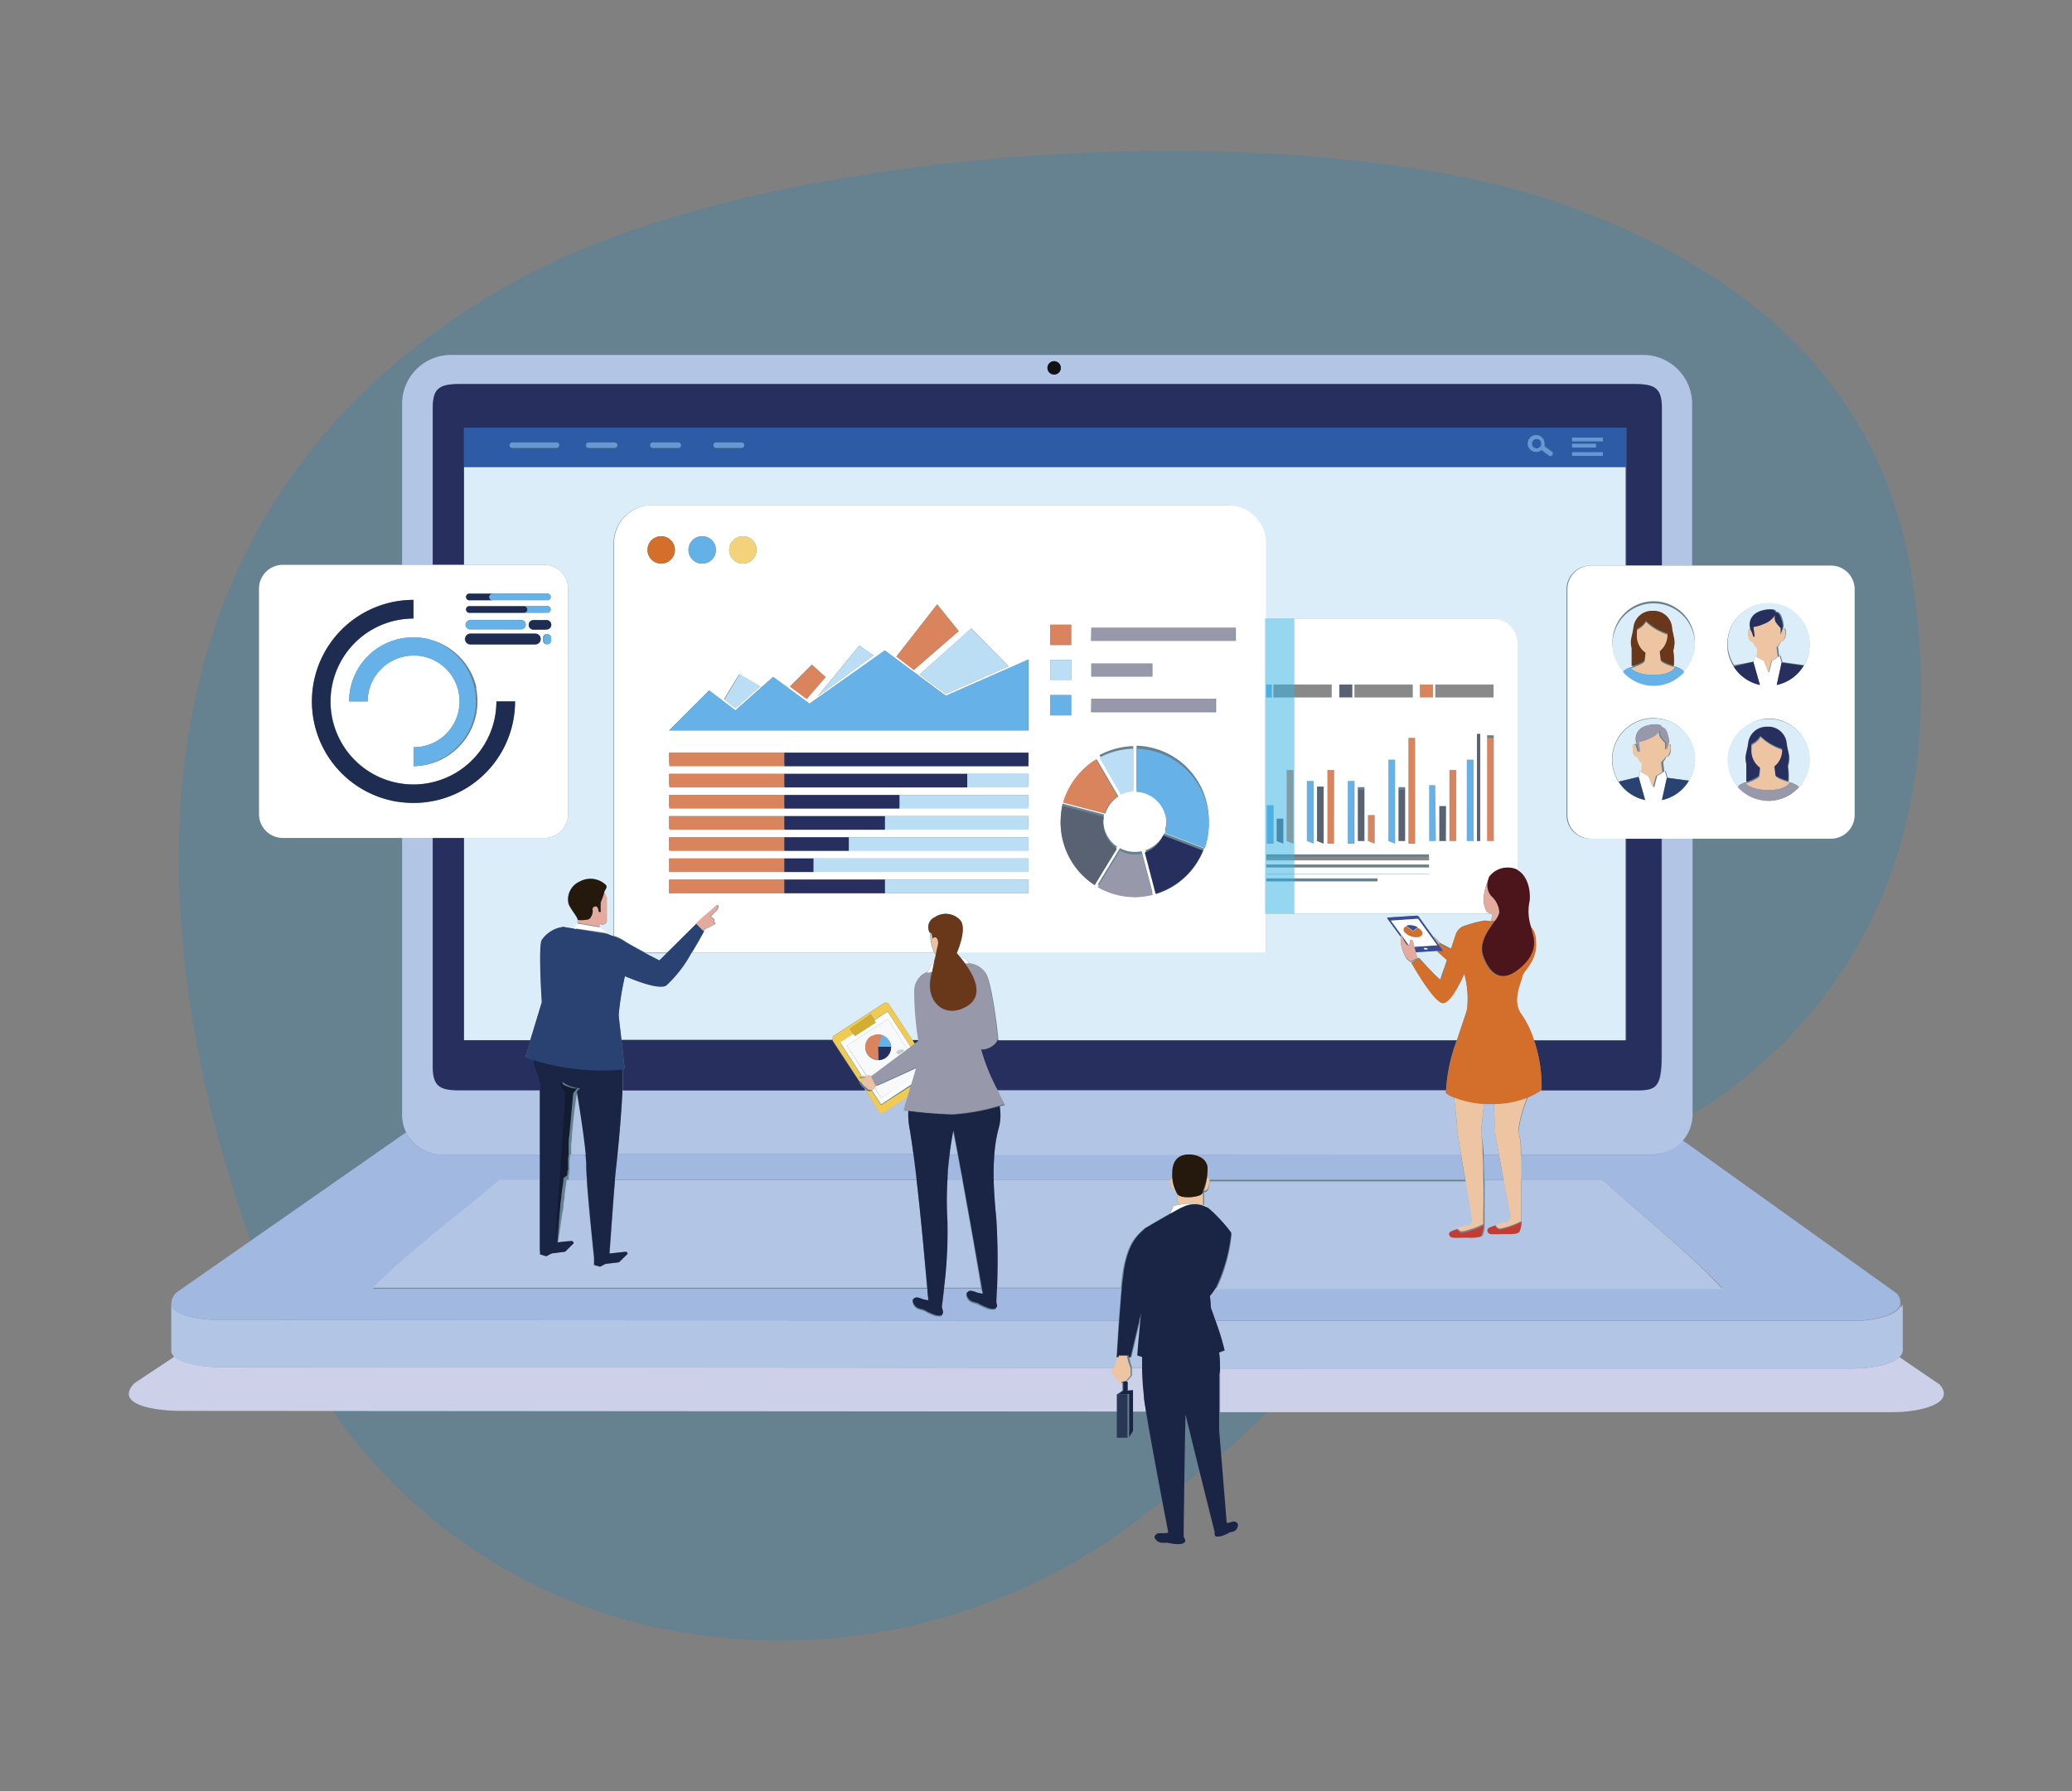 <svg xmlns="http://www.w3.org/2000/svg" width="192" height="166" viewBox="0 0 192 166">
  <rect x="0" y="0" width="192" height="166" fill="#808080" stroke="none"/>
  <defs>
    <style>
      .cls-1 {
        opacity: 0.2;
      }

      .cls-2 {
        fill: #0087ce;
      }

      .cls-3 {
        fill: #ccd1e9;
      }

      .cls-4 {
        fill: #b3c5e5;
      }

      .cls-5 {
        fill: #a1b8e1;
      }

      .cls-6 {
        fill: #262f5e;
      }

      .cls-7 {
        fill: #dbedf9;
      }

      .cls-8 {
        fill: #2e5ba5;
      }

      .cls-9 {
        fill: #65b1e8;
      }

      .cls-10 {
        fill: #596273;
      }

      .cls-11 {
        fill: #da845d;
      }

      .cls-12 {
        fill: #898989;
      }

      .cls-13 {
        fill: #fff;
      }

      .cls-14 {
        fill: #d36e2b;
      }

      .cls-15 {
        fill: #64b1e8;
      }

      .cls-16 {
        fill: #f2d27b;
      }

      .cls-17 {
        fill: #bcdef4;
      }

      .cls-18 {
        fill: #9799ab;
      }

      .cls-19 {
        fill: #6798d3;
      }

      .cls-20 {
        fill: #1d2c50;
      }

      .cls-21 {
        fill: #f1ca53;
      }

      .cls-22 {
        fill: #d4af2f;
      }

      .cls-23 {
        fill: #f8f9fa;
      }

      .cls-24 {
        fill: #ebc0a3;
      }

      .cls-25 {
        fill: #1a2444;
      }

      .cls-26 {
        fill: #693719;
      }

      .cls-27 {
        fill: #e4aa9e;
      }

      .cls-28 {
        fill: #25180d;
      }

      .cls-29 {
        fill: #2a4272;
      }

      .cls-30 {
        fill: #131b30;
      }

      .cls-31 {
        fill: #edc5a3;
      }

      .cls-32 {
        fill: #c33c33;
      }

      .cls-33 {
        fill: #4c151b;
      }

      .cls-34 {
        fill: #374d97;
      }

      .cls-35 {
        fill: #2a3754;
      }

      .cls-36 {
        fill: #101216;
      }

      .cls-37 {
        opacity: 0.52;
      }

      .cls-38 {
        fill: #34b0e2;
      }
    </style>
  </defs>
  <g id="Layer_1" data-name="Layer 1">
    <g>
      <g class="cls-1">
        <path class="cls-2" d="M177,52.59c3.17,18.42-.73,36.35-16.84,48.45-11,8.29-24.11,6.64-32.35,17.38-9,11.74-11,13.81-23.14,23a54.82,54.82,0,0,1-44,9.36,49.19,49.19,0,0,1-33.17-25.59C21.64,113.4-2.63,53.5,48.2,25.81,71.57,13.07,121.06,10.37,145.05,19,160.16,24.47,173.77,34.17,177,52.59Z"/>
      </g>
      <g>
        <path class="cls-3" d="M104,128.86h0v-.69l0,0s-.14,0-.19-.05-.7-.86-.73-.94a.32.32,0,0,1,0-.18l.16-.25-82.7-.06c-1.51,0-3.62-.26-4.34-1l-3.76,2.5c-1.88,2,1.95,2.55,4.33,2.55l86.78.06v-1.63Z"/>
        <path class="cls-3" d="M179.75,128.31,176,125.75c-.74.73-2.68,1.06-4.17,1.06h-.18l-58.59,0c0,.2,0,.39,0,.59,0,1.29,0,2.51,0,3.46l62.37,0C177.8,130.86,181.28,130.1,179.75,128.31Z"/>
        <path class="cls-3" d="M105.88,126.77h-1l0,.11a3,3,0,0,1,0,.6l-.36.42-.24.11h.08a.09.09,0,0,1,.09.09v.76h.35v1.95h1.39c-.09-.6-.16-1.08-.19-1.38C106,128.69,105.92,127.72,105.88,126.77Z"/>
        <path class="cls-4" d="M171.65,122.42l-59,0a23.36,23.36,0,0,1,.84,2.74l-.51.2c0,.44.07.93.09,1.45l58.59,0h.18c1.49,0,3.43-.33,4.17-1.06a.89.89,0,0,0,.31-.69v-4.24h0a1,1,0,0,1-.17.39v-.39h0C176,121.93,173.47,122.42,171.65,122.42Z"/>
        <path class="cls-4" d="M104.91,126.77h1q0-.51,0-1l-.45-.13s.11-1.47.29-3.27h-.09c-.44,1.8-.82,3.42-.82,3.42h-.18A5.29,5.29,0,0,0,104.91,126.77Z"/>
        <path class="cls-4" d="M103.18,126.77a4,4,0,0,0,.35-.67l.09-.3h-.17s.1-1.63.22-3.43h-8.4l-74.79-.05c-1.85,0-4.6-.38-4.61-1.58h0v4.51h0a.86.86,0,0,0,.26.45c.72.75,2.83,1,4.34,1Z"/>
        <path class="cls-5" d="M153.16,107H140.9c0,.56,0,1.32.06,2.35h7.55c2.15,2,7.8,6.53,11.08,10H112.66a4.94,4.94,0,0,1-.55.76s0,.46.09,1.08c0,0,.2.53.43,1.21l59,0c1.82,0,4.3-.49,4.46-1.6a1.19,1.19,0,0,0-.34-.95l-19.85-14.2A3.6,3.6,0,0,1,153.16,107Z"/>
        <path class="cls-5" d="M54.26,107H52.82v.1c0,.12,0,.24-.05.37l0,.25c0,.14,0,.28,0,.43s0,.15,0,.23,0,.35-.07.54l0,.22,0,.21h1.87c-.05-.62-.07-1.13-.07-1.45S54.29,107.33,54.26,107Z"/>
        <path class="cls-5" d="M57.11,108c0,.22-.08.68-.13,1.29h28c-.09-.81-.19-1.6-.29-2.35H57.22Z"/>
        <path class="cls-5" d="M137.48,107c0,.72.06,1.54.06,2.35h1.79L138.9,107Z"/>
        <path class="cls-5" d="M110.32,107c.54,0,1.58.33,1.58,1.33a7.29,7.29,0,0,1-.07.87c.08,0,.18-.07.23,0a.37.37,0,0,1,0,.12h23.71c-.14-.81-.28-1.62-.4-2.35Z"/>
        <path class="cls-5" d="M88.73,107H88c-.09.72-.16,1.5-.2,2.35h1.4C89,108.51,88.87,107.72,88.73,107Z"/>
        <path class="cls-5" d="M108.68,109.1c0-.11,0-.22,0-.33,0-.61.11-1.67,1.38-1.79H92.14a22.61,22.61,0,0,0-.06,2.35h16.37C108.46,109.22,108.61,109.14,108.68,109.1Z"/>
        <path class="cls-5" d="M20.48,122.32l74.79.05h8.4c.08-1.05.16-2.16.24-3H92.36c0,.85-.07,1.42-.07,1.42h0c0,.24,0,.48-.06.55s-.61,0-.61,0a5.64,5.64,0,0,1-.9-.39c-.16-.14-.63-.16-.85-.34a.84.84,0,0,1-.34-.64.42.42,0,0,1,.53-.22,3,3,0,0,1,.49.16l.5.09c0-.18-.07-.39-.11-.61H87.49c-.12,1.08-.22,1.84-.22,1.84h0c.06.29.1.65,0,.73s-.61,0-.61,0a5,5,0,0,1-.9-.4c-.16-.13-.63-.16-.85-.33a.84.84,0,0,1-.34-.64.42.42,0,0,1,.53-.22,3,3,0,0,1,.49.16l.44.08c0-.3-.06-.71-.1-1.2H34.56c3.37-3.48,9.5-8,11.7-10h3.79V107H40.9a3.64,3.64,0,0,1-3.27-2.07L16.35,119.77a1.49,1.49,0,0,0-.48,1C15.88,121.94,18.63,122.32,20.48,122.32Z"/>
        <path class="cls-5" d="M105.75,121.74l-.15.64h.09Z"/>
        <path class="cls-4" d="M89.16,109.33h-1.4a35.81,35.81,0,0,0,0,4,41.88,41.88,0,0,1-.31,6h3.45C90.57,117.19,89.83,113,89.16,109.33Z"/>
        <path class="cls-4" d="M84.93,109.33H57c-.16,1.93-.4,5.3-.51,6.84h0S57.93,116,58,116s.14.2.14.2l-.8.79-1.25.15-.5.26-.56-.16v-.67h0c-.1-.93-.51-4.88-.67-7.24H52.51c-.06.45-.13.91-.19,1.38l0,.14c0,.24-.07.47-.1.7l0,.13c0,.26-.07.5-.11.74v0c-.16,1.08-.3,2.06-.4,2.7A12.89,12.89,0,0,1,53,115c.09,0,.15.2.15.2l-.8.79-1.25.16-.5.26-.57-.17v-.31h0v-6.6H46.26c-2.2,2-8.33,6.52-11.7,10H85.89C85.71,117.06,85.36,113,84.93,109.33Z"/>
        <path class="cls-4" d="M108.77,111.75a1.55,1.55,0,0,1,.4-.1l-.12-1.22a1.14,1.14,0,0,1-.1-.19c-.2.15-.33-.07-.41-.23a1.59,1.59,0,0,1-.09-.68H92.08c0,1.16.12,2.36.24,3.58a60.11,60.11,0,0,1,0,6.42h11.55c.06-.68.12-1.23.17-1.5.45-2.64,1.17-3.24,2-4,0,0,1.3-.77,2.35-1.36A4.28,4.28,0,0,1,108.77,111.75Z"/>
        <path class="cls-4" d="M148.51,109.33H141c0,.84,0,1.87,0,3.13h0v.13h0l0,.64a2.12,2.12,0,0,1-.2.92c-.18.24-1.3.18-1.3.18s-1,0-1.33,0-.48-.41-.16-.57.94-.31,1.37-.45l.09,0,.11,0a.85.85,0,0,0,.13-.06h0a.62.62,0,0,0,.3-.45s-.31-1.66-.65-3.43h-1.79c0,1.45,0,2.84,0,3.45h0l0,.32h0l0,.45a2.12,2.12,0,0,1-.2.92c-.18.24-1.3.18-1.3.18s-1,0-1.33,0-.48-.41-.16-.57a4.25,4.25,0,0,1,.61-.22h0l.75-.23.1,0,.1,0,.13,0h0a.58.58,0,0,0,.28-.36h0c0-.24-.31-2-.63-3.84H112.08a1.81,1.81,0,0,1-.07.54c0,.1-.13.53-.43.46a.58.58,0,0,1,0,.14l0,1.19a2.34,2.34,0,0,1,.35.13l.07.14.14.11a14.28,14.28,0,0,1,2,2.18,15.13,15.13,0,0,1-1.43,5.11h46.93C156.31,115.86,150.66,111.38,148.51,109.33Z"/>
        <path class="cls-4" d="M40.1,37.86c0-1.82.54-2.27,2.47-2.27H151.48c1.93,0,2.48.45,2.48,2.27V52.41h2.84v-15a4.54,4.54,0,0,0-4.53-4.52H41.78a4.53,4.53,0,0,0-4.52,4.52V52.34H40.1Zm57.58-4.39a.62.62,0,1,1,0,1.24.62.62,0,0,1,0-1.24Z"/>
        <path class="cls-4" d="M84.26,101.5l-2.36,1.55a.34.34,0,0,1-.46-.1L80.19,101H57.68c-.09,2-.31,4.49-.46,5.94H84.64c-.12-.89-.24-1.72-.37-2.45a7.17,7.17,0,0,1-.1-1.55l-.33,0Z"/>
        <path class="cls-4" d="M53,105.18c0,.36-.06.66-.07.87s0,.21,0,.35a1.11,1.11,0,0,1,0,.17q0,.14,0,.3s0,.07,0,.11h1.44c-.16-1.78-.64-4.71-.82-5.78l-.08.09C53.23,102.68,53.09,104.17,53,105.18Z"/>
        <path class="cls-4" d="M154,97.73c0,3.17-.55,3.31-2.48,3.31h-8.75a7.31,7.31,0,0,1-1.17.62,12.06,12.06,0,0,0-.89,3.19,6.66,6.66,0,0,1,.23,2.13h12.26a3.71,3.71,0,0,0,3.64-3.64V77.72H154Z"/>
        <path class="cls-4" d="M137.25,105.14a8.24,8.24,0,0,1,.23,1.84h1.42c-.18-1-.32-1.75-.34-1.91,0-.32-.09-1.7-.12-2.81-.32,0-.64,0-.94,0C137.44,103.25,137.27,104.22,137.25,105.14Z"/>
        <path class="cls-4" d="M40.9,107h9.15V101H42.57c-1.93,0-2.47-.45-2.47-2.28V77.65H37.26v25.69A3.68,3.68,0,0,0,40.9,107Z"/>
        <path class="cls-4" d="M88.31,104.79c-.13.65-.25,1.38-.35,2.19h.77C88.58,106.17,88.44,105.43,88.31,104.79Z"/>
        <path class="cls-4" d="M110.09,107h25.3c-.2-1.19-.36-2.14-.36-2.35,0-.38-.16-1.89-.29-3a3.07,3.07,0,0,1-.76-.4,1.06,1.06,0,0,1,0-.2H92.43c.38.78.68,1.36.68,1.36l-.48.14a4.5,4.5,0,0,1-.08,2,12.72,12.72,0,0,0-.41,2.48h18Z"/>
        <path class="cls-6" d="M90.89,97.2A18.13,18.13,0,0,0,92.43,101H134a15.24,15.24,0,0,1,1-4.65H92.43C92.18,97.1,91,97.41,90.89,97.2Z"/>
        <path class="cls-6" d="M84.79,96.77l.37-.28,0-.1h-.59Z"/>
        <path class="cls-6" d="M43,39.63H150.7V52.41H154V37.86c0-1.82-.55-2.27-2.48-2.27H42.57c-1.93,0-2.47.45-2.47,2.27V52.34H43V39.63Z"/>
        <path class="cls-6" d="M49.68,99.3a4.85,4.85,0,0,1-.25-1.1c-.47-.14-.74-.24-.74-.24l.47-1.57H43V77.65H40.1V98.76c0,1.83.54,2.28,2.47,2.28h7.48v-.64A5.26,5.26,0,0,0,49.68,99.3Z"/>
        <path class="cls-6" d="M142.15,96.39a13.09,13.09,0,0,1,.69,4.58l-.11.07h8.75c1.93,0,2.48-.14,2.48-3.31v-20H150.7V96.39Z"/>
        <path class="cls-6" d="M80.08,100.87a1.64,1.64,0,0,1-.43-.52s0-.06,0-.07l-2.5-3.81a.12.12,0,0,1,0-.08H57.59c.15,1.31.3,2.66.3,2.66l-.18,0c0,.53,0,1.21,0,2H80.19Z"/>
        <path class="cls-7" d="M49.16,96.39l1.07-3.52s-.36-5.25,0-5.77a2.85,2.85,0,0,1,2-1.21c.37.07.83.14,1.3.21h0l-.31,0,.24-.48h.06l0-.36c0-.29-.58-.89-.84-1.46a1.79,1.79,0,0,1,1-2.09,2.05,2.05,0,0,1,2.44.31c.18.25-.1.48-.15.67s.23.51.24.55,0,2.13,0,2.22-.22.2-.22.2a.6.6,0,0,1-.39-.05l-.08.36a9.27,9.27,0,0,1,.74.56.93.93,0,0,0,.1.05h0l.5.19V50.33a3.52,3.52,0,0,1,3.51-3.51h53.36a3.52,3.52,0,0,1,3.51,3.51v7h21a2.33,2.33,0,0,1,2.31,2.32v21c1.08.61,1.24,2.3,1.05,3.06a4.59,4.59,0,0,0,.17,2.18c.26.15.56.51.54,1.67,0,1.61-1.16,2.41-1.27,2.9s-1,2.29-.08,3.52a8.36,8.36,0,0,1,1.11,2.42h8.55V77.72h-3.26a2.2,2.2,0,0,1-2.2-2.21V54.62a2.2,2.2,0,0,1,2.2-2.21h3.26V43.28H43v9.06h7.44a2.2,2.2,0,0,1,2.2,2.21V75.44a2.2,2.2,0,0,1-2.2,2.21H43V96.39Z"/>
        <path class="cls-7" d="M55.37,86.36l.93.13-.92-.13Z"/>
        <path class="cls-7" d="M138.17,84.66H117.28v3.62H88.68l0,.06h0s.14.15.35.4h.08a.78.78,0,0,1,.7.56,2,2,0,0,1,1.55.91c.52.79,1.06,4.93,1.13,5.87a.85.85,0,0,1,0,.32H135c.43-1.34.86-2.52.95-2.91a8.6,8.6,0,0,0-.26-3.29c-.54,1.22-1.44,2.9-2.08,2.69-.91-.31-2.82-3.71-2.82-3.71l.57-.35-.65.34a4.6,4.6,0,0,1-.38-.33,4.16,4.16,0,0,1-.5-1.29,4.24,4.24,0,0,1,0-.71l-1.26-1.72s0-.08.07-.09l2.64-.17a.25.25,0,0,1,.18.07l1.37,1.88h.05a7.31,7.31,0,0,1,.56.56l1.06.55c.23-.73.44-1.36.52-1.55a1.19,1.19,0,0,1,.83-.63,10,10,0,0,1,1.72-.44l.61.06.12-.68Z"/>
        <path class="cls-7" d="M131.35,88.82l.14-.08s2,2.25,2,2,.31-.91.6-1.82l-.94-.83-2,.13C131.28,88.56,131.35,88.82,131.35,88.82Z"/>
        <path class="cls-7" d="M61.1,89l.67-.67h-2Z"/>
        <path class="cls-7" d="M86.56,89.15h0c0-.24.1-.48.15-.69,0,0-.09-.07-.11-.12l0-.06H64.06a11.55,11.55,0,0,1-2.32,3c-.59.36-2.35-.24-3.83-.86a26.2,26.2,0,0,0-.58,3.59c0,.32.14,1.31.26,2.33H77.18a.31.31,0,0,1,.11-.38l4.62-3a.33.33,0,0,1,.46.1l2.17,3.31h.59a29.69,29.69,0,0,1-.37-4.61,1.91,1.91,0,0,1,.8-1.48h0a1.9,1.9,0,0,1,.37-.19S86.26,89.31,86.56,89.15Z"/>
        <path class="cls-8" d="M43,39.63v3.65H150.7V39.63Zm102.66,1.5h2.19v.33h-2.19Zm-94.08.39H47.42a.25.25,0,0,1,0-.49h4.19a.25.25,0,0,1,0,.49Zm5.43,0H54.6a.25.25,0,1,1,0-.49H57a.25.25,0,0,1,0,.49Zm5.86,0H60.45a.25.25,0,0,1,0-.49H62.9a.25.25,0,0,1,0,.49Zm5.86,0H66.31a.25.25,0,0,1,0-.49h2.45a.25.25,0,0,1,0,.49Zm75.08.64a.21.21,0,0,1-.29,0l-.68-.5a.75.75,0,0,1-.48.18.77.77,0,1,1,.76-.77,1.09,1.09,0,0,1,0,.26l.69.5A.21.21,0,0,1,143.84,42.16Zm4.68.08h-2.83v-.33h2.83Zm0-1.36h-2.83v-.33h2.83Z"/>
        <path class="cls-8" d="M142.39,40.67a.44.44,0,0,0-.44.44.43.43,0,0,0,.44.44.44.44,0,0,0,.44-.44A.44.44,0,0,0,142.39,40.67Z"/>
        <rect class="cls-9" x="117.34" y="74.62" width="0.62" height="3.56"/>
        <rect class="cls-10" x="118.28" y="75.86" width="0.62" height="2.32"/>
        <rect class="cls-11" x="119.21" y="71.35" width="0.62" height="6.83"/>
        <rect class="cls-9" x="121.08" y="72.37" width="0.62" height="5.81"/>
        <rect class="cls-10" x="122.02" y="72.89" width="0.62" height="5.29"/>
        <rect class="cls-11" x="122.96" y="71.35" width="0.62" height="6.83"/>
        <rect class="cls-9" x="124.86" y="72.37" width="0.62" height="5.81"/>
        <rect class="cls-10" x="125.8" y="73.17" width="0.62" height="5.01"/>
        <rect class="cls-11" x="126.74" y="75.53" width="0.62" height="2.64"/>
        <rect class="cls-9" x="128.63" y="70.4" width="0.62" height="7.78"/>
        <rect class="cls-10" x="129.57" y="73.17" width="0.62" height="5.01"/>
        <rect class="cls-11" x="130.51" y="68.38" width="0.62" height="9.8"/>
        <rect class="cls-9" x="132.41" y="72.76" width="0.62" height="5.42"/>
        <rect class="cls-10" x="133.35" y="74.69" width="0.62" height="3.49"/>
        <rect class="cls-11" x="134.29" y="71.35" width="0.62" height="6.83"/>
        <rect class="cls-9" x="135.9" y="70.4" width="0.62" height="7.78"/>
        <rect class="cls-10" x="136.84" y="67.98" width="0.31" height="10.2"/>
        <rect class="cls-11" x="137.78" y="68.38" width="0.62" height="9.8"/>
        <rect class="cls-12" x="117.34" y="79.41" width="15.07" height="0.56"/>
        <rect class="cls-12" x="117.34" y="80.35" width="15.07" height="0.28"/>
        <rect class="cls-12" x="117.34" y="80.99" width="15.07" height="0.28"/>
        <rect class="cls-12" x="117.34" y="81.64" width="10.29" height="0.28"/>
        <rect class="cls-9" x="117.28" y="63.43" width="0.52" height="1.21"/>
        <rect class="cls-12" x="118.02" y="63.43" width="5.39" height="1.21"/>
        <rect class="cls-10" x="124.08" y="63.43" width="1.2" height="1.21"/>
        <rect class="cls-12" x="125.51" y="63.43" width="5.39" height="1.21"/>
        <rect class="cls-11" x="131.57" y="63.43" width="1.2" height="1.21"/>
        <rect class="cls-12" x="133" y="63.43" width="5.39" height="1.21"/>
        <path class="cls-13" d="M59.81,88.28h2l2.73-2.71h0l.43-.42s1-.83,1.34-1.16.35.17.06.43a6.42,6.42,0,0,0-.51.54.63.63,0,0,1,.3.2.38.38,0,0,1,0,.29c.08,0,.16.08.13.15s-.87.46-.87.46l-.22.14.07.08s-.5.93-1.15,2H86.57a4.25,4.25,0,0,1-.37-1.75.61.61,0,0,1,0-.11s-.1,0-.14-.18A1,1,0,0,1,86.61,85a1.82,1.82,0,0,1,2.32.22c.74.69-.13,2.79-.25,3.08h28.6V84.66h20.89a.84.84,0,0,1-.43-.22,2.38,2.38,0,0,1-.22-1.57,5.52,5.52,0,0,1,.36-1.3h0a3,3,0,0,1,.1-.32,2.14,2.14,0,0,1,2.48-.71.7.7,0,0,1,.16.1v-21a2.33,2.33,0,0,0-2.31-2.32h-21v-7a3.52,3.52,0,0,0-3.51-3.51H60.41a3.52,3.52,0,0,0-3.51,3.51v36.4a4,4,0,0,1,1,.48C58,87.32,59,87.84,59.81,88.28Zm35.48-5.51H62V81.51H95.29Zm0-2H62V79.55H95.29Zm0-2H62V77.59H95.29Zm0-2H62V75.63H95.29Zm0-2H62V73.67H95.29Zm0-2H62V71.71H95.29Zm0-2H62V69.75H95.29Zm3,5.25a7.15,7.15,0,0,1,.17-1.55l3.84,1a2.62,2.62,0,0,0-.06.57,2.92,2.92,0,0,0,1.27,2.41l-2.06,3.38A6.89,6.89,0,0,1,98.28,76.26Zm6.88,6.88a6.85,6.85,0,0,1-3.45-.93l2.06-3.38a2.81,2.81,0,0,0,1.39.35,3.18,3.18,0,0,0,.62-.06l1,3.81A7,7,0,0,1,105.16,83.14Zm-3.29-12.93a7,7,0,0,1,3.13-.83v4a2.82,2.82,0,0,0-1.16.31Zm5.26,12.64-1-3.82a3,3,0,0,0,1.75-1.58l3.69,1.41A6.91,6.91,0,0,1,107.13,82.85Zm4.51-4.28-3.7-1.42a2.92,2.92,0,0,0-2.63-3.81v-4A6.88,6.88,0,0,1,112,76.26,7,7,0,0,1,111.64,78.57Zm16,3.35H117.34v-.28h10.29Zm4.78-.65H117.34V81h15.07Zm0-.64H117.34v-.28h15.07Zm0-.66H117.34v-.56h15.07Zm-14.13-1.79V75.86h.62v2.32Zm.93,0V71.35h.62v6.83Zm1.87,0V72.37h.62v5.81Zm.94,0V72.89h.62v5.29Zm3.78,0v-5h.62v5Zm.94,0V75.53h.62v2.65Zm1.89,0V70.4h.62v7.78Zm.94,0v-5h.62v5Zm3.46,0h-.62V72.76H133Zm.94,0h-.62V74.69H134Zm.94,0h-.62V71.35h.62Zm1.61,0h-.62V70.4h.62Zm.63,0h-.31V68h.31Zm1.25,0h-.62v-9.8h.62ZM133,63.43h5.4v1.2H133Zm-1.43,0h1.21v1.2h-1.21Zm-.44,14.75h-.62v-9.8h.62Zm-5.62-14.75h5.4v1.2h-5.4Zm0,14.75h-.62V72.37h.62Zm-1.4-14.75h1.21v1.2h-1.21Zm-.5,14.75H123V71.35h.62ZM118,63.43h5.4v1.2H118ZM118,78.18h-.62V74.62H118Zm-.16-14.75v1.2h-.52v-1.2Zm-16.69-5.25h13.37v1.2H101.11Zm0,3.31h5.64v1.2h-5.64Zm0,3.26h11.54V66H101.11Zm.48,5.62,2,3.43a3,3,0,0,0-1.2,1.58l-3.83-1A7,7,0,0,1,101.59,70.37ZM97.32,57.89h1.94v1.88H97.32Zm0,3.26h1.94V63H97.32Zm0,3.26h1.94v1.88H97.32Zm-3.86-2.68L87.63,64.3l-2.42-1.79L90,58.23ZM86.84,56l2,2.48-4.16,3.6-1.61-1.24Zm-5.9,4.74-5.18,3.79,3.86-4.7Zm-5.71.85,1.27,1.15-1.75,2-1.54-1.15ZM75,65.21,82,60.28l5.65,4.2,7.67-3.37v6.57H62l3.7-3.7,2.44,1.85,3.5-3.1Zm-6.2-15.52A1.27,1.27,0,1,1,67.57,51,1.27,1.27,0,0,1,68.84,49.69Zm-.3,12.78,1.92,1.14-2.28,2-1.05-.83ZM65.07,49.69A1.27,1.27,0,1,1,63.8,51,1.26,1.26,0,0,1,65.07,49.69Zm-3.78,0A1.27,1.27,0,1,1,60,51,1.27,1.27,0,0,1,61.29,49.69Z"/>
        <path class="cls-14" d="M61.29,52.23A1.27,1.27,0,1,0,60,51,1.27,1.27,0,0,0,61.29,52.23Z"/>
        <path class="cls-15" d="M65.07,52.23A1.27,1.27,0,1,0,63.8,51,1.26,1.26,0,0,0,65.07,52.23Z"/>
        <path class="cls-16" d="M68.84,52.23A1.27,1.27,0,1,0,67.57,51,1.27,1.27,0,0,0,68.84,52.23Z"/>
        <polygon class="cls-9" points="65.72 63.98 62.02 67.69 95.29 67.69 95.29 61.11 87.62 64.48 81.97 60.27 75.04 65.21 71.66 62.73 68.16 65.83 65.72 63.98"/>
        <polygon class="cls-17" points="70.46 63.61 68.54 62.47 67.13 64.82 68.18 65.65 70.46 63.61"/>
        <polygon class="cls-11" points="76.5 62.75 75.23 61.6 73.21 63.64 74.75 64.79 76.5 62.75"/>
        <polygon class="cls-17" points="80.94 60.75 79.62 59.84 75.76 64.54 80.94 60.75"/>
        <polygon class="cls-11" points="88.83 58.49 86.84 56.01 83.06 60.84 84.67 62.09 88.83 58.49"/>
        <polygon class="cls-17" points="87.63 64.3 93.46 61.73 89.96 58.23 85.21 62.51 87.63 64.3"/>
        <rect class="cls-11" x="97.32" y="57.89" width="1.94" height="1.88"/>
        <rect class="cls-17" x="97.32" y="61.15" width="1.94" height="1.88"/>
        <rect class="cls-9" x="97.32" y="64.41" width="1.94" height="1.88"/>
        <rect class="cls-18" x="101.11" y="58.18" width="13.37" height="1.2"/>
        <rect class="cls-18" x="101.11" y="61.49" width="5.63" height="1.2"/>
        <rect class="cls-18" x="101.11" y="64.75" width="11.53" height="1.2"/>
        <path class="cls-9" d="M105.31,69.38v4a2.92,2.92,0,0,1,2.63,3.81l3.7,1.42a7,7,0,0,0,.39-2.31A6.88,6.88,0,0,0,105.31,69.38Z"/>
        <path class="cls-17" d="M105,69.38a7,7,0,0,0-3.13.83l2,3.44a2.82,2.82,0,0,1,1.16-.31Z"/>
        <path class="cls-18" d="M105.16,79.18a2.81,2.81,0,0,1-1.39-.35l-2.06,3.38a6.85,6.85,0,0,0,3.45.93,7,7,0,0,0,1.66-.21l-1-3.81A3.18,3.18,0,0,1,105.16,79.18Z"/>
        <path class="cls-6" d="M106.08,79l1,3.82a6.91,6.91,0,0,0,4.39-4l-3.69-1.41A3,3,0,0,1,106.08,79Z"/>
        <path class="cls-10" d="M102.23,76.26a2.62,2.62,0,0,1,.06-.57l-3.84-1a7.15,7.15,0,0,0-.17,1.55,6.89,6.89,0,0,0,3.16,5.79l2.06-3.38A2.92,2.92,0,0,1,102.23,76.26Z"/>
        <path class="cls-11" d="M102.36,75.38a3,3,0,0,1,1.2-1.58l-2-3.43a7,7,0,0,0-3.06,4Z"/>
        <rect class="cls-6" x="72.67" y="77.59" width="5.99" height="1.26"/>
        <rect class="cls-6" x="72.67" y="79.55" width="2.72" height="1.26"/>
        <rect class="cls-6" x="72.67" y="81.51" width="9.34" height="1.26"/>
        <rect class="cls-6" x="72.67" y="69.75" width="22.63" height="1.26"/>
        <rect class="cls-11" x="62.02" y="69.75" width="10.65" height="1.26"/>
        <rect class="cls-6" x="72.67" y="71.71" width="16.96" height="1.26"/>
        <rect class="cls-17" x="89.63" y="71.71" width="5.66" height="1.26"/>
        <rect class="cls-11" x="62.02" y="71.71" width="10.65" height="1.26"/>
        <rect class="cls-6" x="72.67" y="73.67" width="10.69" height="1.26"/>
        <rect class="cls-17" x="83.36" y="73.67" width="11.93" height="1.26"/>
        <rect class="cls-11" x="62.02" y="73.67" width="10.65" height="1.26"/>
        <rect class="cls-6" x="72.67" y="75.63" width="9.34" height="1.26"/>
        <rect class="cls-17" x="82.01" y="75.63" width="13.28" height="1.26"/>
        <rect class="cls-17" x="78.66" y="77.59" width="16.64" height="1.26"/>
        <rect class="cls-17" x="75.39" y="79.55" width="19.91" height="1.26"/>
        <rect class="cls-17" x="82.01" y="81.51" width="13.28" height="1.26"/>
        <rect class="cls-11" x="62.02" y="75.63" width="10.65" height="1.26"/>
        <rect class="cls-11" x="62.02" y="77.59" width="10.65" height="1.26"/>
        <rect class="cls-11" x="62.02" y="79.55" width="10.65" height="1.26"/>
        <rect class="cls-11" x="62.02" y="81.51" width="10.65" height="1.26"/>
        <path class="cls-19" d="M51.61,41H47.42a.25.25,0,0,0,0,.49h4.19a.25.25,0,0,0,0-.49Z"/>
        <path class="cls-19" d="M57,41H54.6a.25.25,0,1,0,0,.49H57A.25.25,0,0,0,57,41Z"/>
        <path class="cls-19" d="M62.9,41H60.45a.25.25,0,0,0,0,.49H62.9a.25.25,0,0,0,0-.49Z"/>
        <path class="cls-19" d="M68.76,41H66.31a.25.25,0,0,0,0,.49h2.45a.25.25,0,0,0,0-.49Z"/>
        <path class="cls-19" d="M143.11,41.37a1.09,1.09,0,0,0,0-.26.77.77,0,1,0-.76.77.75.75,0,0,0,.48-.18l.68.5a.21.21,0,1,0,.25-.33Zm-.72.18a.43.43,0,0,1-.44-.44.44.44,0,0,1,.44-.44.44.44,0,0,1,.44.44A.44.44,0,0,1,142.39,41.55Z"/>
        <rect class="cls-19" x="145.69" y="40.55" width="2.84" height="0.34"/>
        <rect class="cls-19" x="145.69" y="41.91" width="2.84" height="0.34"/>
        <rect class="cls-19" x="145.69" y="41.13" width="2.2" height="0.34"/>
        <path class="cls-13" d="M43,77.65h7.44a2.2,2.2,0,0,0,2.2-2.21V54.55a2.2,2.2,0,0,0-2.2-2.21H26.18A2.21,2.21,0,0,0,24,54.55V75.44a2.21,2.21,0,0,0,2.21,2.21H43Zm8-18.28a.34.34,0,0,1-.34.34.35.35,0,0,1-.34-.34v-.28a.34.34,0,0,1,.34-.34.34.34,0,0,1,.34.34Zm-.43-1H49.42A.43.43,0,0,1,49,57.9a.44.44,0,0,1,.43-.44h1.23a.44.44,0,0,1,.43.44A.43.43,0,0,1,50.65,58.33ZM43.44,55h7.34a.31.31,0,0,1,0,.61H43.44a.31.31,0,0,1,0-.61Zm0,1.16h7.34a.31.31,0,0,1,0,.61H43.44a.31.31,0,0,1,0-.61Zm.13,1.28h4.71a.44.44,0,0,1,.44.44.44.44,0,0,1-.44.43H43.57a.43.43,0,0,1-.43-.43A.44.44,0,0,1,43.57,57.46Zm0,1.29h6a.48.48,0,0,1,0,1h-6a.48.48,0,0,1,0-1Zm.54,5A6,6,0,0,1,38.32,71V69.24a4.25,4.25,0,0,0,.94-8.4,4.3,4.3,0,0,0-3.61.85A4.25,4.25,0,0,0,34.07,65H32.35a5.94,5.94,0,0,1,2.22-4.63,6,6,0,0,1,9.58,3.34ZM36.44,74.22a9.38,9.38,0,0,1-7.34-7.35,9.4,9.4,0,0,1,9.22-11.28v1.72a7.69,7.69,0,0,0-1.55,15.22A7.69,7.69,0,0,0,46,65h1.72a9.4,9.4,0,0,1-9.42,9.41A9.87,9.87,0,0,1,36.44,74.22Z"/>
        <path class="cls-20" d="M44.3,72.26A9.4,9.4,0,0,0,47.73,65H46a7.69,7.69,0,1,1-7.69-7.68V55.59a9.41,9.41,0,0,0-1.88,18.63,9.87,9.87,0,0,0,1.87.18A9.39,9.39,0,0,0,44.3,72.26Z"/>
        <path class="cls-9" d="M34.57,60.36A5.94,5.94,0,0,0,32.35,65h1.72a4.25,4.25,0,0,1,1.58-3.3,4.3,4.3,0,0,1,3.61-.85,4.22,4.22,0,0,1,3.21,3.22,4.24,4.24,0,0,1-4.15,5.18V71a6,6,0,0,0,1.3-11.8A6,6,0,0,0,34.57,60.36Z"/>
        <path class="cls-20" d="M43.44,55.63h2.19a.31.31,0,0,1,0-.61H43.44a.31.31,0,0,0,0,.61Z"/>
        <path class="cls-9" d="M45.33,55.32a.31.31,0,0,0,.3.31h5.15a.31.31,0,0,0,0-.61H45.63A.31.31,0,0,0,45.33,55.32Z"/>
        <path class="cls-9" d="M48.89,56.49a.31.31,0,0,1-.3.3h2.19a.31.31,0,0,0,0-.61H48.59A.31.31,0,0,1,48.89,56.49Z"/>
        <path class="cls-20" d="M43.44,56.79h5.15a.31.31,0,0,0,0-.61H43.44a.31.31,0,0,0,0,.61Z"/>
        <path class="cls-9" d="M43.57,58.33h4.71a.44.44,0,0,0,.44-.43.44.44,0,0,0-.44-.44H43.57a.44.44,0,0,0-.43.44A.43.43,0,0,0,43.57,58.33Z"/>
        <path class="cls-20" d="M50.65,57.46H49.42a.44.44,0,0,0-.43.44.43.43,0,0,0,.43.43h1.23a.43.43,0,0,0,.43-.43A.44.44,0,0,0,50.65,57.46Z"/>
        <path class="cls-20" d="M43.61,59.71h6a.48.48,0,0,0,0-1h-6a.48.48,0,0,0,0,1Z"/>
        <path class="cls-9" d="M50.74,58.75a.34.34,0,0,0-.34.34v.28a.35.35,0,0,0,.34.34.34.34,0,0,0,.34-.34v-.28A.34.34,0,0,0,50.74,58.75Z"/>
        <path class="cls-13" d="M150.7,52.41h-3.26a2.2,2.2,0,0,0-2.2,2.21V75.51a2.2,2.2,0,0,0,2.2,2.21h22.22a2.2,2.2,0,0,0,2.2-2.21V54.62a2.2,2.2,0,0,0-2.2-2.21h-19Zm5.8,19.94A3.82,3.82,0,0,1,154,74.14l.45-2.06-.18-.63-.12.08-.59.38L153.28,73l-.43-1.08-.65-.35-.2-.11-.16.53h0l.61,2.15a3.84,3.84,0,1,1,4.05-1.78Zm7.36-16.44a3.82,3.82,0,0,1,.78,7.56l.45-2.06h0l-.18-.62-.12.07-.59.38-.28,1.09-.43-1.09-.66-.35-.2-.1-.16.53h0l.61,2.15a3.83,3.83,0,0,1-2.43-1.7,3.75,3.75,0,0,1-.6-2A3.82,3.82,0,0,1,163.86,55.91Zm0,10.67a3.82,3.82,0,0,1,3.82,3.82,3.84,3.84,0,0,1-3.82,3.81,3.82,3.82,0,0,1,0-7.63Zm-6.81-6.85a3.82,3.82,0,0,1-7.63,0,3.82,3.82,0,1,1,7.63,0Z"/>
        <path class="cls-21" d="M81.65,102.4l-.87-1.33a.47.47,0,0,1-.44,0,2.18,2.18,0,0,1-.26-.22l.11.17L81.44,103a.34.34,0,0,0,.46.1l2.36-1.55.3-1Z"/>
        <path class="cls-21" d="M82.37,93.08a.33.33,0,0,0-.46-.1l-4.62,3a.31.31,0,0,0-.11.38.12.12,0,0,0,0,.08l2.5,3.81a.12.12,0,0,1,0,0c.12.05.29-.13.37-.2L80,99.9a.86.86,0,0,1-.23,0c-.14,0-.13-.14-.13-.14l.23,0-2-3.09,1.22-.8-.34-.52L80.68,94l.34.52,1.22-.8,2.17,3.31.38-.29-.25-.38Z"/>
        <path class="cls-13" d="M81.65,101.76l-.63-1-.18.24-.06,0,.87,1.33,2.91-1.91.24-.78Z"/>
        <path class="cls-13" d="M80.14,99.89H80l.09.14,0,0C80.2,100,80.14,99.89,80.14,99.89Z"/>
        <path class="cls-13" d="M82.24,93.75l-1.22.8.13.2L79.22,96l-.14-.2-1.22.8,2,3.09.42,0L78.48,96.9l3.79-2.47,1.85,2.85.29-.22Z"/>
        <polygon class="cls-22" points="81.15 94.75 81.02 94.55 80.68 94.03 78.74 95.3 79.08 95.82 79.22 96.02 81.15 94.75"/>
        <path class="cls-23" d="M81.65,101.76l3.15-2.05.23-.79c-1.54.73-3.82,1.73-3.82,1.73l0-.07-.15.21Z"/>
        <path class="cls-23" d="M82.27,94.43,78.48,96.9l1.82,2.78h.1a3.39,3.39,0,0,1,.47.24l-.08-.16,3.33-2.49Zm.12,3.25a1.27,1.27,0,0,1-.36.37,1.25,1.25,0,0,1-.62.19,1.18,1.18,0,0,1-.89-.36,1.43,1.43,0,0,1-.15-.18,1.22,1.22,0,0,1,.06-1.39,1.24,1.24,0,0,1,.29-.27l.07,0a1.21,1.21,0,0,1,.91-.11,1.25,1.25,0,0,1,.68.5,1.14,1.14,0,0,1,.19.58A1.26,1.26,0,0,1,82.39,97.68Zm.66-.2.39-.26,0,0-.39.26Zm.7-.11-.54.35,0,0,.54-.36Zm0-.06-.54.35,0,0,.54-.36Zm0-.07-.54.36,0,0,.54-.35Z"/>
        <path class="cls-11" d="M81.7,95.89a1.21,1.21,0,0,0-.91.11l-.07,0a1.24,1.24,0,0,0-.29.27,1.22,1.22,0,0,0-.06,1.39,1.43,1.43,0,0,0,.15.18,1.18,1.18,0,0,0,.89.36l0-1.2Z"/>
        <path class="cls-9" d="M81.7,95.89,81.38,97,82.57,97a1.14,1.14,0,0,0-.19-.58A1.25,1.25,0,0,0,81.7,95.89Z"/>
        <path class="cls-6" d="M81.41,98.24a1.25,1.25,0,0,0,.62-.19A1.21,1.21,0,0,0,82.57,97L81.38,97Z"/>
        <rect class="cls-12" x="83.02" y="97.35" width="0.47" height="0.04" transform="translate(-39.64 61.19) rotate(-33.06)"/>
        <polygon class="cls-12" points="83.13 97.6 83.67 97.24 83.65 97.22 83.11 97.57 83.13 97.6"/>
        <polygon class="cls-12" points="83.17 97.66 83.71 97.31 83.69 97.28 83.15 97.64 83.17 97.66"/>
        <rect class="cls-12" x="83.15" y="97.52" width="0.65" height="0.03" transform="translate(-39.7 61.34) rotate(-33.07)"/>
        <path class="cls-24" d="M80.3,99.68l-.42,0-.23,0s0,.11.13.14a.86.86,0,0,0,.23,0h.13s.06.11,0,.12l0,0c-.08.07-.25.25-.37.2a.12.12,0,0,0,0,0s0,0,0,.07a1.64,1.64,0,0,0,.43.52,2.18,2.18,0,0,0,.26.22.47.47,0,0,0,.44,0l.06,0,.18-.24.15-.21-.3-.65a3.39,3.39,0,0,0-.47-.24Z"/>
        <path class="cls-25" d="M92.32,112.91c-.12-1.22-.21-2.42-.24-3.58a22.61,22.61,0,0,1,.06-2.35,12.72,12.72,0,0,1,.41-2.48,4.5,4.5,0,0,0,.08-2,19.6,19.6,0,0,1-4.32.78,39.17,39.17,0,0,1-4.14-.34,7.17,7.17,0,0,0,.1,1.55c.13.73.25,1.56.37,2.45s.2,1.54.29,2.35c.43,3.67.78,7.73,1,10,0,.49.07.9.1,1.2l-.44-.08a3,3,0,0,0-.49-.16.42.42,0,0,0-.53.22.84.84,0,0,0,.34.64c.22.17.69.2.85.33a5,5,0,0,0,.9.4s.4.15.61,0,.09-.44,0-.73h0s.1-.76.22-1.84a41.88,41.88,0,0,0,.31-6,35.81,35.81,0,0,1,0-4c0-.85.11-1.63.2-2.35s.22-1.54.35-2.19c.13.64.27,1.38.42,2.19s.28,1.53.43,2.35c.67,3.67,1.41,7.86,1.78,10,0,.22.08.43.11.61l-.5-.09a3,3,0,0,0-.49-.16.42.42,0,0,0-.53.22.84.84,0,0,0,.34.64c.22.18.69.2.85.34a5.64,5.64,0,0,0,.9.39s.4.15.61,0,.1-.31.06-.55h0s0-.57.07-1.42A60.11,60.11,0,0,0,92.32,112.91Z"/>
        <polygon class="cls-24" points="88.66 88.34 88.66 88.34 88.66 88.34 88.66 88.34"/>
        <path class="cls-18" d="M92.43,101a18.13,18.13,0,0,1-1.54-3.84c.11.21,1.29-.1,1.54-.81a.85.85,0,0,0,0-.32c-.07-.94-.61-5.08-1.13-5.87a2,2,0,0,0-1.55-.91,2,2,0,0,0-.35,0c.81,1.11,1.75,2.91.26,3.87-2.07,1.34-3.9-.28-3.45-2.54,0-.12.07-.34.13-.6l-.46.1h0a1.9,1.9,0,0,0-.37.19h0a1.91,1.91,0,0,0-.8,1.48,29.69,29.69,0,0,0,.37,4.61l0,.1-.37.28-.38.29-.29.22-3.33,2.49.08.16.3.65,0,.07s2.28-1,3.82-1.73l-.23.79-.24.78-.3,1-.42,1.44.33,0a39.17,39.17,0,0,0,4.14.34,19.6,19.6,0,0,0,4.32-.78l.48-.14S92.81,101.82,92.43,101Z"/>
        <path class="cls-13" d="M89.09,88.73H89c.13.15.27.33.43.55a2,2,0,0,1,.35,0A.78.78,0,0,0,89.09,88.73Z"/>
        <path class="cls-13" d="M86.56,89.15h0c-.3.16-.62.93-.63,1h0l.46-.1C86.43,89.76,86.5,89.46,86.56,89.15Z"/>
        <path class="cls-24" d="M86.71,88.46c.09-.43.16-.74.16-.74.23-.7-.21-1.11-.47-.74,0-.48-.08-.51-.17-.56a.61.61,0,0,0,0,.11,4.25,4.25,0,0,0,.37,1.75l0,.06S86.67,88.42,86.71,88.46Z"/>
        <path class="cls-26" d="M88.66,88.34h0l0-.06c.12-.29,1-2.39.25-3.08A1.82,1.82,0,0,0,86.61,85a1,1,0,0,0-.52,1.26c0,.13.09.16.14.18s.16.08.17.56c.26-.37.7,0,.47.74,0,0-.07.31-.16.74,0,.21-.1.45-.15.69s-.13.61-.18.87-.1.48-.13.6c-.45,2.26,1.38,3.88,3.45,2.54,1.49-1,.55-2.76-.26-3.87-.16-.22-.3-.4-.43-.55S88.66,88.34,88.66,88.34Z"/>
        <path class="cls-27" d="M66.23,85.61c0-.07,0-.12-.13-.15a.38.38,0,0,0,0-.29.63.63,0,0,0-.3-.2,6.42,6.42,0,0,1,.51-.54c.29-.26.28-.76-.06-.43s-1.34,1.16-1.34,1.16l-.43.42.63.63.22-.14S66.17,85.75,66.23,85.61Z"/>
        <path class="cls-27" d="M55.38,86.36l-1.88-.27h0l1.87.26Z"/>
        <path class="cls-27" d="M55.56,85.93l.08-.36a.6.6,0,0,0,.39.05s.21-.11.22-.2,0-2.16,0-2.22-.15-.34-.24-.55h0a7.31,7.31,0,0,1-.33.91,4.87,4.87,0,0,0,0,.92l-.19,0s0-.62-.35-.51-.21.34-.21.48-.12.61-.4.72a3,3,0,0,1-1,0h0l0,.36,2.07.35Z"/>
        <path class="cls-28" d="M54.52,85.2c.28-.11.39-.57.4-.72s-.11-.38.21-.48.35.51.35.51l.19,0a4.87,4.87,0,0,1,0-.92,7.31,7.31,0,0,0,.33-.91h0c0-.19.33-.42.15-.67a2.05,2.05,0,0,0-2.44-.31,1.79,1.79,0,0,0-1,2.09c.26.57.81,1.17.84,1.46h0A3,3,0,0,0,54.52,85.2Z"/>
        <path class="cls-25" d="M52.76,107.45l0,.25Z"/>
        <path class="cls-25" d="M52.68,108.13l0,.23C52.65,108.28,52.67,108.21,52.68,108.13Z"/>
        <path class="cls-25" d="M52.57,108.9l0,.22Z"/>
        <path class="cls-25" d="M52.32,110.71l0,.14Z"/>
        <path class="cls-25" d="M52.2,111.55l0,.13Z"/>
        <path class="cls-25" d="M50.05,115.93h0v.31l.57.17.5-.26,1.25-.16.8-.79s-.06-.16-.15-.2a12.89,12.89,0,0,0-1.36.14h0c.35-4.53,1-13.9,1-13.9a2.4,2.4,0,0,1-.56-1,2.27,2.27,0,0,0,.65.38c.81.3,1,.2,1,.2l-.3.35c.18,1.07.66,4,.82,5.78,0,.35.05.67.05.9s0,.83.07,1.45c.16,2.36.57,6.31.67,7.24h0v.67l.56.16.5-.26,1.25-.15.8-.79S58.1,116,58,116s-1.53.16-1.53.16h0c.11-1.54.35-4.91.51-6.84.05-.61.1-1.07.13-1.29l.11-1.06c.15-1.45.37-3.94.46-5.94,0-.76,0-1.44,0-2a21.26,21.26,0,0,1-8.28-.87,4.85,4.85,0,0,0,.25,1.1,5.26,5.26,0,0,1,.37,1.1v15.53Z"/>
        <path class="cls-25" d="M52.07,112.42v0Z"/>
        <path class="cls-25" d="M53.36,101.29h0c-.13,1.39-.27,2.88-.36,3.89C53.09,104.17,53.23,102.68,53.36,101.29Z"/>
        <path class="cls-25" d="M52.87,106.57a1.11,1.11,0,0,0,0-.17A1.11,1.11,0,0,1,52.87,106.57Z"/>
        <path class="cls-25" d="M52.81,107.08V107s0-.07,0-.11Z"/>
        <path class="cls-29" d="M57.59,96.39c-.12-1-.23-2-.26-2.33a26.2,26.2,0,0,1,.58-3.59c1.48.62,3.24,1.22,3.83.86a11.55,11.55,0,0,0,2.32-3c.65-1.06,1.15-2,1.15-2l-.07-.08-.63-.63h0l-2.73,2.71L61.1,89l-1.29-.67c-.83-.44-1.79-1-1.91-1.07a4,4,0,0,0-1-.48l-.5-.19h0a.93.93,0,0,1-.1-.05l-.93-.13L53.5,86.1c-.47-.07-.93-.14-1.3-.21a2.85,2.85,0,0,0-2,1.21c-.34.52,0,5.77,0,5.77l-1.07,3.52L48.69,98s.27.1.74.24a21.26,21.26,0,0,0,8.28.87l.18,0S57.74,97.7,57.59,96.39Z"/>
        <path class="cls-30" d="M52.57,108.9c0-.19,0-.36.07-.54l0-.23c0-.15,0-.29,0-.43l0-.25c0-.13,0-.25.05-.37l0-.21q0-.16,0-.3a1.11,1.11,0,0,0,0-.17c0-.14,0-.26,0-.35s0-.51.07-.87c.09-1,.23-2.5.36-3.89h0l.08-.09.3-.35s-.23.1-1-.2a2.27,2.27,0,0,1-.65-.38,2.4,2.4,0,0,0,.56,1s-.61,9.37-1,13.9h0c.1-.64.24-1.62.4-2.7v0c0-.24.07-.48.11-.74l0-.13c0-.23.06-.46.1-.7l0-.14c.06-.47.13-.93.19-1.38l0-.21Z"/>
        <path class="cls-13" d="M56.3,86.49a9.27,9.27,0,0,0-.74-.56h0l-2.07-.35h-.06l-.24.48.31,0,1.88.27Z"/>
        <path class="cls-27" d="M138.93,84.54a2.19,2.19,0,0,0-.76-1.52,1.56,1.56,0,0,1-.28-1.45h0a5.52,5.52,0,0,0-.36,1.3,2.38,2.38,0,0,0,.22,1.57.84.84,0,0,0,.43.22l.11,0-.12.68.32,0A1.83,1.83,0,0,0,138.93,84.54Z"/>
        <path class="cls-31" d="M137.25,105.14c0-.92.19-1.89.25-2.9a9.48,9.48,0,0,1-2.76-.6c.13,1.1.29,2.61.29,3,0,.21.16,1.16.36,2.35.12.73.26,1.54.4,2.35.32,1.85.63,3.6.63,3.84h0a.58.58,0,0,1-.28.36h0l-.13,0-.1,0-.1,0-.75.23h0a.44.44,0,0,0,.52.32,7.89,7.89,0,0,0,1.86-.66l0-.45h0l0-.32h0c0-.61.06-2,0-3.45,0-.81,0-1.63-.06-2.35A8.24,8.24,0,0,0,137.25,105.14Z"/>
        <path class="cls-31" d="M138.56,105.07c0,.16.16.93.34,1.91l.43,2.35c.34,1.77.65,3.43.65,3.43a.62.62,0,0,1-.3.45h0a.85.85,0,0,1-.13.06l-.11,0-.09,0-.76.23a.44.44,0,0,0,.52.33,7.83,7.83,0,0,0,1.86-.67l0-.64h0v-.13h0c0-1.26,0-2.29,0-3.13,0-1,0-1.79-.06-2.35a6.66,6.66,0,0,0-.23-2.13,12.06,12.06,0,0,1,.89-3.19,8.64,8.64,0,0,1-3.12.6C138.47,103.37,138.52,104.75,138.56,105.07Z"/>
        <path class="cls-27" d="M132.86,86.81h-.05l.53.74.08-.17A7.31,7.31,0,0,0,132.86,86.81Z"/>
        <path class="cls-32" d="M135.06,113.89a4.25,4.25,0,0,0-.61.22c-.32.16-.16.54.16.57s1.33,0,1.33,0,1.12.06,1.3-.18a2.12,2.12,0,0,0,.2-.92,7.89,7.89,0,0,1-1.86.66A.44.44,0,0,1,135.06,113.89Z"/>
        <path class="cls-32" d="M135.92,113.63l.1,0Z"/>
        <path class="cls-32" d="M135.07,113.89l.75-.23Z"/>
        <path class="cls-32" d="M138.58,113.57l.76-.23c-.43.14-1.15.33-1.37.45s-.16.54.16.57,1.33,0,1.33,0,1.12.06,1.3-.18a2.12,2.12,0,0,0,.2-.92,7.83,7.83,0,0,1-1.86.67A.44.44,0,0,1,138.58,113.57Z"/>
        <path class="cls-32" d="M139.43,113.31l.11,0Z"/>
        <path class="cls-14" d="M142.15,96.39A8.36,8.36,0,0,0,141,94c-.95-1.23,0-3,.08-3.52s1.24-1.29,1.27-2.9c0-1.16-.28-1.52-.54-1.67q.09.41.21.87c.32,1.3-.41,2.4-1.59,3.24s-2.29.54-3-1.3c-.5-1.28.42-2.47,1-3.3l-.32,0-.61-.06a10,10,0,0,0-1.72.44,1.19,1.19,0,0,0-.83.63c-.08.19-.29.82-.52,1.55l-1.06-.55-.08.17.35.47s0,.08-.07.09l-.42,0,.94.83c-.29.91-.55,1.72-.6,1.82s-2-2-2-2l-.14.08h0l-.57.35s1.91,3.4,2.82,3.71c.64.21,1.54-1.47,2.08-2.69a8.6,8.6,0,0,1,.26,3.29c-.09.39-.52,1.57-.95,2.91a15.24,15.24,0,0,0-1,4.65,1.06,1.06,0,0,0,0,.2,3.07,3.07,0,0,0,.76.4,9.48,9.48,0,0,0,2.76.6c.3,0,.62,0,.94,0a8.64,8.64,0,0,0,3.12-.6,7.31,7.31,0,0,0,1.17-.62l.11-.07A13.09,13.09,0,0,0,142.15,96.39Z"/>
        <path class="cls-33" d="M138,81.25a3,3,0,0,0-.1.32,1.56,1.56,0,0,0,.28,1.45,2.19,2.19,0,0,1,.76,1.52,1.83,1.83,0,0,1-.45.85c-.59.83-1.51,2-1,3.3.71,1.84,1.82,2.14,3,1.3s1.91-1.94,1.59-3.24q-.12-.47-.21-.87a4.59,4.59,0,0,1-.17-2.18c.19-.76,0-2.45-1.05-3.06a.7.7,0,0,0-.16-.1A2.14,2.14,0,0,0,138,81.25Z"/>
        <path class="cls-34" d="M131.44,84.92a.25.25,0,0,0-.18-.07l-2.64.17c-.07,0-.1,0-.07.09l1.26,1.72c0-.12,0-.2,0-.24l-.94-1.29,2.52-.17,1.79,2.46-2.13.14c0,.17.09.35.13.52l2-.13.42,0c.07,0,.1,0,.07-.09l-.35-.47-.53-.74Zm.79,3.06h-.14a.17.17,0,0,1-.15-.06s0-.06.06-.07h.13a.21.21,0,0,1,.15.06S132.28,88,132.23,88Z"/>
        <path class="cls-34" d="M130.58,87.69v0l-.71-1C130.22,87.64,130.58,87.69,130.58,87.69Z"/>
        <path class="cls-13" d="M129.87,86.65l.71,1c0-.1.06-.36.08-.47s.25-.14.3.13c0,.08,0,.24.1.43l2.13-.14-1.79-2.46-2.52.17.94,1.29v0A.58.58,0,0,0,129.87,86.65Zm.7-.91a1.69,1.69,0,0,1,.79.18l-.42.33-.62-.46A1.37,1.37,0,0,1,130.57,85.74Zm-.24.12.61.46.42-.34a1,1,0,0,1,.36.29c.21.28,0,.53-.41.56a1.48,1.48,0,0,1-1.15-.46A.3.3,0,0,1,130.33,85.86Z"/>
        <path class="cls-14" d="M131.31,86.83c.43,0,.62-.28.41-.56a1,1,0,0,0-.36-.29l-.42.34-.61-.46a.3.3,0,0,0-.17.51A1.48,1.48,0,0,0,131.31,86.83Z"/>
        <path class="cls-34" d="M131.36,85.92a1.69,1.69,0,0,0-.79-.18,1.37,1.37,0,0,0-.25.05l.62.46Z"/>
        <path class="cls-13" d="M132.13,87.85H132c-.06,0-.08,0-.06.07a.17.17,0,0,0,.15.06h.14c.05,0,.08,0,.05-.07A.21.21,0,0,0,132.13,87.85Z"/>
        <path class="cls-27" d="M131.06,87.73c-.05-.19-.09-.35-.1-.43-.05-.27-.29-.27-.3-.13s-.06.37-.08.47v0s-.36,0-.71-1a.58.58,0,0,1-.05-.11v0s0,.12,0,.24a4.24,4.24,0,0,0,0,.71,4.16,4.16,0,0,0,.5,1.29,4.6,4.6,0,0,0,.38.33l.65-.34h0s-.07-.26-.16-.57S131.1,87.9,131.06,87.73Z"/>
        <path class="cls-31" d="M109.16,110.65c0-.07-.07-.15-.11-.22l.12,1.22a6,6,0,0,1,2.31,0l0-1.19a.5.5,0,0,1-.11.18C111.11,110.93,109.49,111.14,109.16,110.65Z"/>
        <path class="cls-13" d="M111.48,111.66a6,6,0,0,0-2.31,0,1.55,1.55,0,0,0-.4.1,4.28,4.28,0,0,0-.34.71c.48-.27.9-.5,1.13-.6a2.43,2.43,0,0,1,2.34.07l-.07-.14A2.34,2.34,0,0,0,111.48,111.66Z"/>
        <path class="cls-31" d="M111.83,109.18a5.63,5.63,0,0,1-.25,1.15c.3.07.41-.36.43-.46a1.81,1.81,0,0,0,.07-.54.37.37,0,0,0,0-.12C112,109.11,111.91,109.14,111.83,109.18Z"/>
        <path class="cls-31" d="M108.68,109.1c-.07,0-.22.12-.23.23h0a1.59,1.59,0,0,0,.09.68c.08.16.21.38.41.23A3.65,3.65,0,0,1,108.68,109.1Z"/>
        <path class="cls-28" d="M111.83,109.18a7.29,7.29,0,0,0,.07-.87c0-1-1-1.28-1.58-1.33H110c-1.27.12-1.38,1.18-1.38,1.79,0,.11,0,.22,0,.33a3.65,3.65,0,0,0,.27,1.14,1.14,1.14,0,0,0,.1.19c0,.07.07.15.11.22.33.49,2,.28,2.26,0a.5.5,0,0,0,.11-.18.58.58,0,0,0,0-.14A5.63,5.63,0,0,0,111.83,109.18Z"/>
        <polygon class="cls-35" points="104.48 129.19 103.49 129.19 103.49 130.81 103.49 133.23 104.48 133.23 104.48 129.19"/>
        <path class="cls-25" d="M104.5,128.86v-.76a.09.09,0,0,0-.09-.09h-.08l0,0,0,0h-.15a.09.09,0,0,0-.09.09v.76h0l-.46.32h1v4l.36-.59v-3.78Z"/>
        <path class="cls-31" d="M103.18,126.77,103,127a.32.32,0,0,0,0,.18c0,.08.68.86.73.94s.19.05.19.05l0,0v-.07a.09.09,0,0,1,.09-.09h.15l0,0,0,0,.24-.11.36-.42a3,3,0,0,0,0-.6l0-.11a5.29,5.29,0,0,1-.31-1,.8.8,0,0,1,0-.15h-.91l0,.15-.09.3A4,4,0,0,1,103.18,126.77Z"/>
        <path class="cls-25" d="M113.05,126.77c0-.52,0-1-.09-1.45l.51-.2a23.36,23.36,0,0,0-.84-2.74c-.23-.68-.43-1.21-.43-1.21,0-.62-.09-1.08-.09-1.08a4.94,4.94,0,0,0,.55-.76,15.13,15.13,0,0,0,1.43-5.11,14.28,14.28,0,0,0-2-2.18l-.14-.11a2.43,2.43,0,0,0-2.34-.07c-.23.1-.65.33-1.13.6-1.05.59-2.35,1.36-2.35,1.36-.83.77-1.55,1.37-2,4,0,.27-.11.82-.17,1.5-.08.88-.16,2-.24,3-.12,1.8-.22,3.43-.22,3.43h.17l0-.15h.91a.8.8,0,0,0,0,.15h.18s.38-1.62.82-3.42l.15-.64-.06.64c-.18,1.8-.29,3.27-.29,3.27l.45.13q0,.48,0,1c0,1,.09,1.92.17,2.66,0,.3.1.78.19,1.38.51,3.14,1.76,9.62,2.07,11.26l-.37.05a3,3,0,0,0-.48,0,.44.44,0,0,0-.43.36.75.75,0,0,0,.47.48c.25.1.68,0,.85.07a5.48,5.48,0,0,0,.91.1s.41,0,.56-.16,0-.33-.09-.55c0-.63.11-8.68.17-11.33,1,4.11,2.45,9.91,2.7,10.89,0,.19,0,.36.09.42s.49,0,.49,0a3.6,3.6,0,0,0,.7-.29c.11-.11.49-.1.65-.25a.71.71,0,0,0,.23-.57.41.41,0,0,0-.45-.25,1.66,1.66,0,0,0-.38.11l-.21,0-.7-8.59s0-.71,0-1.77,0-2.17,0-3.46C113.06,127.16,113.05,127,113.05,126.77Z"/>
        <path class="cls-36" d="M97.68,34.71a.62.62,0,1,0,0-1.24.62.62,0,0,0,0,1.24Z"/>
        <path class="cls-7" d="M162.47,61.32l.16-.53.2.1.06-.79a1.8,1.8,0,0,1-.43-.63c-.27,0-.38-.37-.4-.46a1.32,1.32,0,0,1,0-.67c.06-.11.18-.06.26,0s-.06-.18-.08-.26a1.21,1.21,0,0,1,.69-1.39c.49-.24,1.68-.4,1.67,0,.51-.09.72,1.19.68,1.34a2.06,2.06,0,0,0-.07.25c.07,0,.19-.09.24,0a1.32,1.32,0,0,1,0,.67c0,.09-.13.5-.4.46a1.81,1.81,0,0,1-.29.49l.11.9.12-.07.18.62,2,.28a3.81,3.81,0,1,0-7.08-2,3.75,3.75,0,0,0,.6,2Z"/>
        <path class="cls-31" d="M165,59.47c.27,0,.38-.37.4-.46a1.32,1.32,0,0,0,0-.67c0-.11-.17-.06-.24,0l-.13.43H165l0-.58a4.05,4.05,0,0,1-.46-.54,1,1,0,0,1-.08-.65,2,2,0,0,1-1,.79,3.46,3.46,0,0,1-1,.3l.12.9h-.12s-.11-.34-.2-.64c-.08,0-.2-.1-.26,0a1.32,1.32,0,0,0,0,.67c0,.09.13.5.4.46a1.8,1.8,0,0,0,.43.63l-.06.79.66.35.43,1.09.28-1.09.59-.38-.11-.9A1.81,1.81,0,0,0,165,59.47Z"/>
        <path class="cls-6" d="M163.08,63.47l-.61-2.15h0l-1.82.45A3.83,3.83,0,0,0,163.08,63.47Z"/>
        <path class="cls-6" d="M165.09,61.41l-.45,2.06a3.81,3.81,0,0,0,2.49-1.78l-2-.28Z"/>
        <path class="cls-6" d="M162.48,59h.12l-.12-.9a3.46,3.46,0,0,0,1-.3,2,2,0,0,0,1-.79,1,1,0,0,0,.08.65,4.05,4.05,0,0,0,.46.54l0,.58H165l.13-.43a2.06,2.06,0,0,1,.07-.25c0-.15-.17-1.43-.68-1.34,0-.45-1.18-.29-1.67,0a1.21,1.21,0,0,0-.69,1.39c0,.08.05.17.08.26C162.37,58.63,162.48,59,162.48,59Z"/>
        <path class="cls-7" d="M153.23,55.91a3.81,3.81,0,0,0-3.81,3.82,3.77,3.77,0,0,0,1,2.53c.17-.19.21-.24.69-.43l.15,0c0-.45,0-1,0-1.55,0,0,0,0,0-.08-.19-.85,0-1,.18-2A1.73,1.73,0,0,1,153,56.67h.34a1.7,1.7,0,0,1,1.58,1.47c.12,1,.35,1.16.17,2a.65.65,0,0,1-.05.18,6.19,6.19,0,0,1,.05,1.44l.14,0a2.44,2.44,0,0,1,.83.44,3.76,3.76,0,0,0,1-2.52A3.82,3.82,0,0,0,153.23,55.91Z"/>
        <path class="cls-26" d="M152.41,61.12l.08-.75a1.87,1.87,0,0,1-.81-1.62c0-.15,0-.3,0-.44a.55.55,0,0,1,.14-.12,1.75,1.75,0,0,0,.7-.67,5.23,5.23,0,0,0,1.92,1.15l.07,0v0a1.91,1.91,0,0,1-.72,1.56l.09.84c.05.25.89.52,1.22.62a6.19,6.19,0,0,0-.05-1.44.65.65,0,0,0,.05-.18c.18-.85-.05-1-.17-2a1.7,1.7,0,0,0-1.58-1.47H153a1.73,1.73,0,0,0-1.63,1.47c-.13,1-.37,1.16-.18,2,0,0,0,.05,0,.08,0,.53,0,1.1,0,1.55C151.57,61.66,152.37,61.35,152.41,61.12Z"/>
        <path class="cls-31" d="M153.24,62.54c1.72,0,2-.73,2-.73l-.14,0c-.33-.1-1.17-.37-1.22-.62l-.09-.84a1.91,1.91,0,0,0,.72-1.56v0l-.07,0a5.23,5.23,0,0,1-1.92-1.15,1.75,1.75,0,0,1-.7.67.55.55,0,0,0-.14.12c0,.14,0,.29,0,.44a1.87,1.87,0,0,0,.81,1.62l-.08.75c0,.23-.84.54-1.18.66l-.15,0S151.52,62.54,153.24,62.54Z"/>
        <path class="cls-9" d="M153.24,62.54c-1.72,0-2.16-.71-2.16-.71-.48.19-.52.24-.69.43a3.77,3.77,0,0,0,5.69,0,2.44,2.44,0,0,0-.83-.44S155,62.54,153.24,62.54Z"/>
        <path class="cls-7" d="M153.23,66.58A3.81,3.81,0,0,0,150,72.43l1.83-.45.16-.53.2.11.06-.8a1.76,1.76,0,0,1-.43-.62c-.27,0-.38-.38-.4-.47s-.13-.49,0-.66.18-.06.26,0a2.56,2.56,0,0,0-.09-.26,1.24,1.24,0,0,1,.7-1.4c.49-.23,1.67-.39,1.67.06.5-.09.72,1.18.68,1.34s-.05.15-.08.25.2-.09.25,0,0,.56,0,.66-.13.5-.4.47a2.27,2.27,0,0,1-.29.48l.11.91.12-.08.18.63h0l2,.27a3.8,3.8,0,0,0-3.27-5.77Z"/>
        <path class="cls-31" d="M154.34,70.14c.27,0,.38-.38.4-.47s.13-.49,0-.66-.17-.07-.25,0c-.05.2-.12.43-.12.43h-.08l0-.58a4.55,4.55,0,0,1-.46-.55.9.9,0,0,1-.08-.65,2,2,0,0,1-1,.8,3.48,3.48,0,0,1-1,.3l.13.89h-.13l-.19-.63c-.08,0-.21-.11-.26,0s0,.56,0,.66.13.5.4.47a1.76,1.76,0,0,0,.43.62l-.06.8.65.35.43,1.08.29-1.08.59-.38-.11-.91A2.27,2.27,0,0,0,154.34,70.14Z"/>
        <path class="cls-29" d="M154.46,72.08,154,74.14a3.82,3.82,0,0,0,2.49-1.79l-2-.27Z"/>
        <path class="cls-29" d="M150,72.43a3.8,3.8,0,0,0,2.44,1.7L151.84,72h0Z"/>
        <path class="cls-18" d="M151.84,69.63H152l-.13-.89a3.48,3.48,0,0,0,1-.3,2,2,0,0,0,1-.8.9.9,0,0,0,.08.65,4.55,4.55,0,0,0,.46.55l0,.58h.08s.07-.23.12-.43.06-.2.08-.25-.18-1.43-.68-1.34c0-.45-1.18-.29-1.67-.06a1.24,1.24,0,0,0-.7,1.4,2.56,2.56,0,0,1,.09.26Z"/>
        <path class="cls-7" d="M161.71,72.5l.15,0c0-.46,0-1,0-1.56,0,0,0,0,0-.08-.19-.84,0-1,.18-2a1.71,1.71,0,0,1,1.63-1.47H164a1.68,1.68,0,0,1,1.58,1.47c.12,1,.36,1.16.17,2a.65.65,0,0,1-.05.18,6.3,6.3,0,0,1,.05,1.45l.14,0a2.44,2.44,0,0,1,.83.44,3.76,3.76,0,0,0,1-2.52A3.82,3.82,0,1,0,161,72.93C161.19,72.73,161.23,72.69,161.71,72.5Z"/>
        <path class="cls-6" d="M163,71.78l.08-.74a1.89,1.89,0,0,1-.81-1.62c0-.16,0-.3,0-.45a.87.87,0,0,1,.14-.12,1.68,1.68,0,0,0,.7-.67,5.1,5.1,0,0,0,1.92,1.16l.07,0v0a1.91,1.91,0,0,1-.72,1.56l.1.84c0,.25.88.52,1.21.62a6.3,6.3,0,0,0-.05-1.45.65.65,0,0,0,.05-.18c.19-.84-.05-1-.17-2A1.68,1.68,0,0,0,164,67.34h-.34A1.71,1.71,0,0,0,162,68.81c-.13,1-.37,1.16-.18,2,0,0,0,0,0,.08,0,.53,0,1.1,0,1.56C162.2,72.33,163,72,163,71.78Z"/>
        <path class="cls-31" d="M163.87,73.21c1.72,0,2-.73,2-.73l-.14,0c-.33-.1-1.17-.37-1.21-.62l-.1-.84a1.91,1.91,0,0,0,.72-1.56v0l-.07,0a5.1,5.1,0,0,1-1.92-1.16,1.68,1.68,0,0,1-.7.67.87.87,0,0,0-.14.12c0,.15,0,.29,0,.45a1.89,1.89,0,0,0,.81,1.62l-.08.74c0,.24-.84.55-1.18.67l-.15,0S162.15,73.21,163.87,73.21Z"/>
        <path class="cls-18" d="M163.87,73.21c-1.72,0-2.16-.71-2.16-.71-.48.19-.52.23-.69.43a3.79,3.79,0,0,0,5.69,0,2.44,2.44,0,0,0-.83-.44S165.59,73.21,163.87,73.21Z"/>
      </g>
      <g class="cls-37">
        <rect class="cls-38" x="117.23" y="57.32" width="2.71" height="27.34"/>
      </g>
    </g>
  </g>
</svg>
